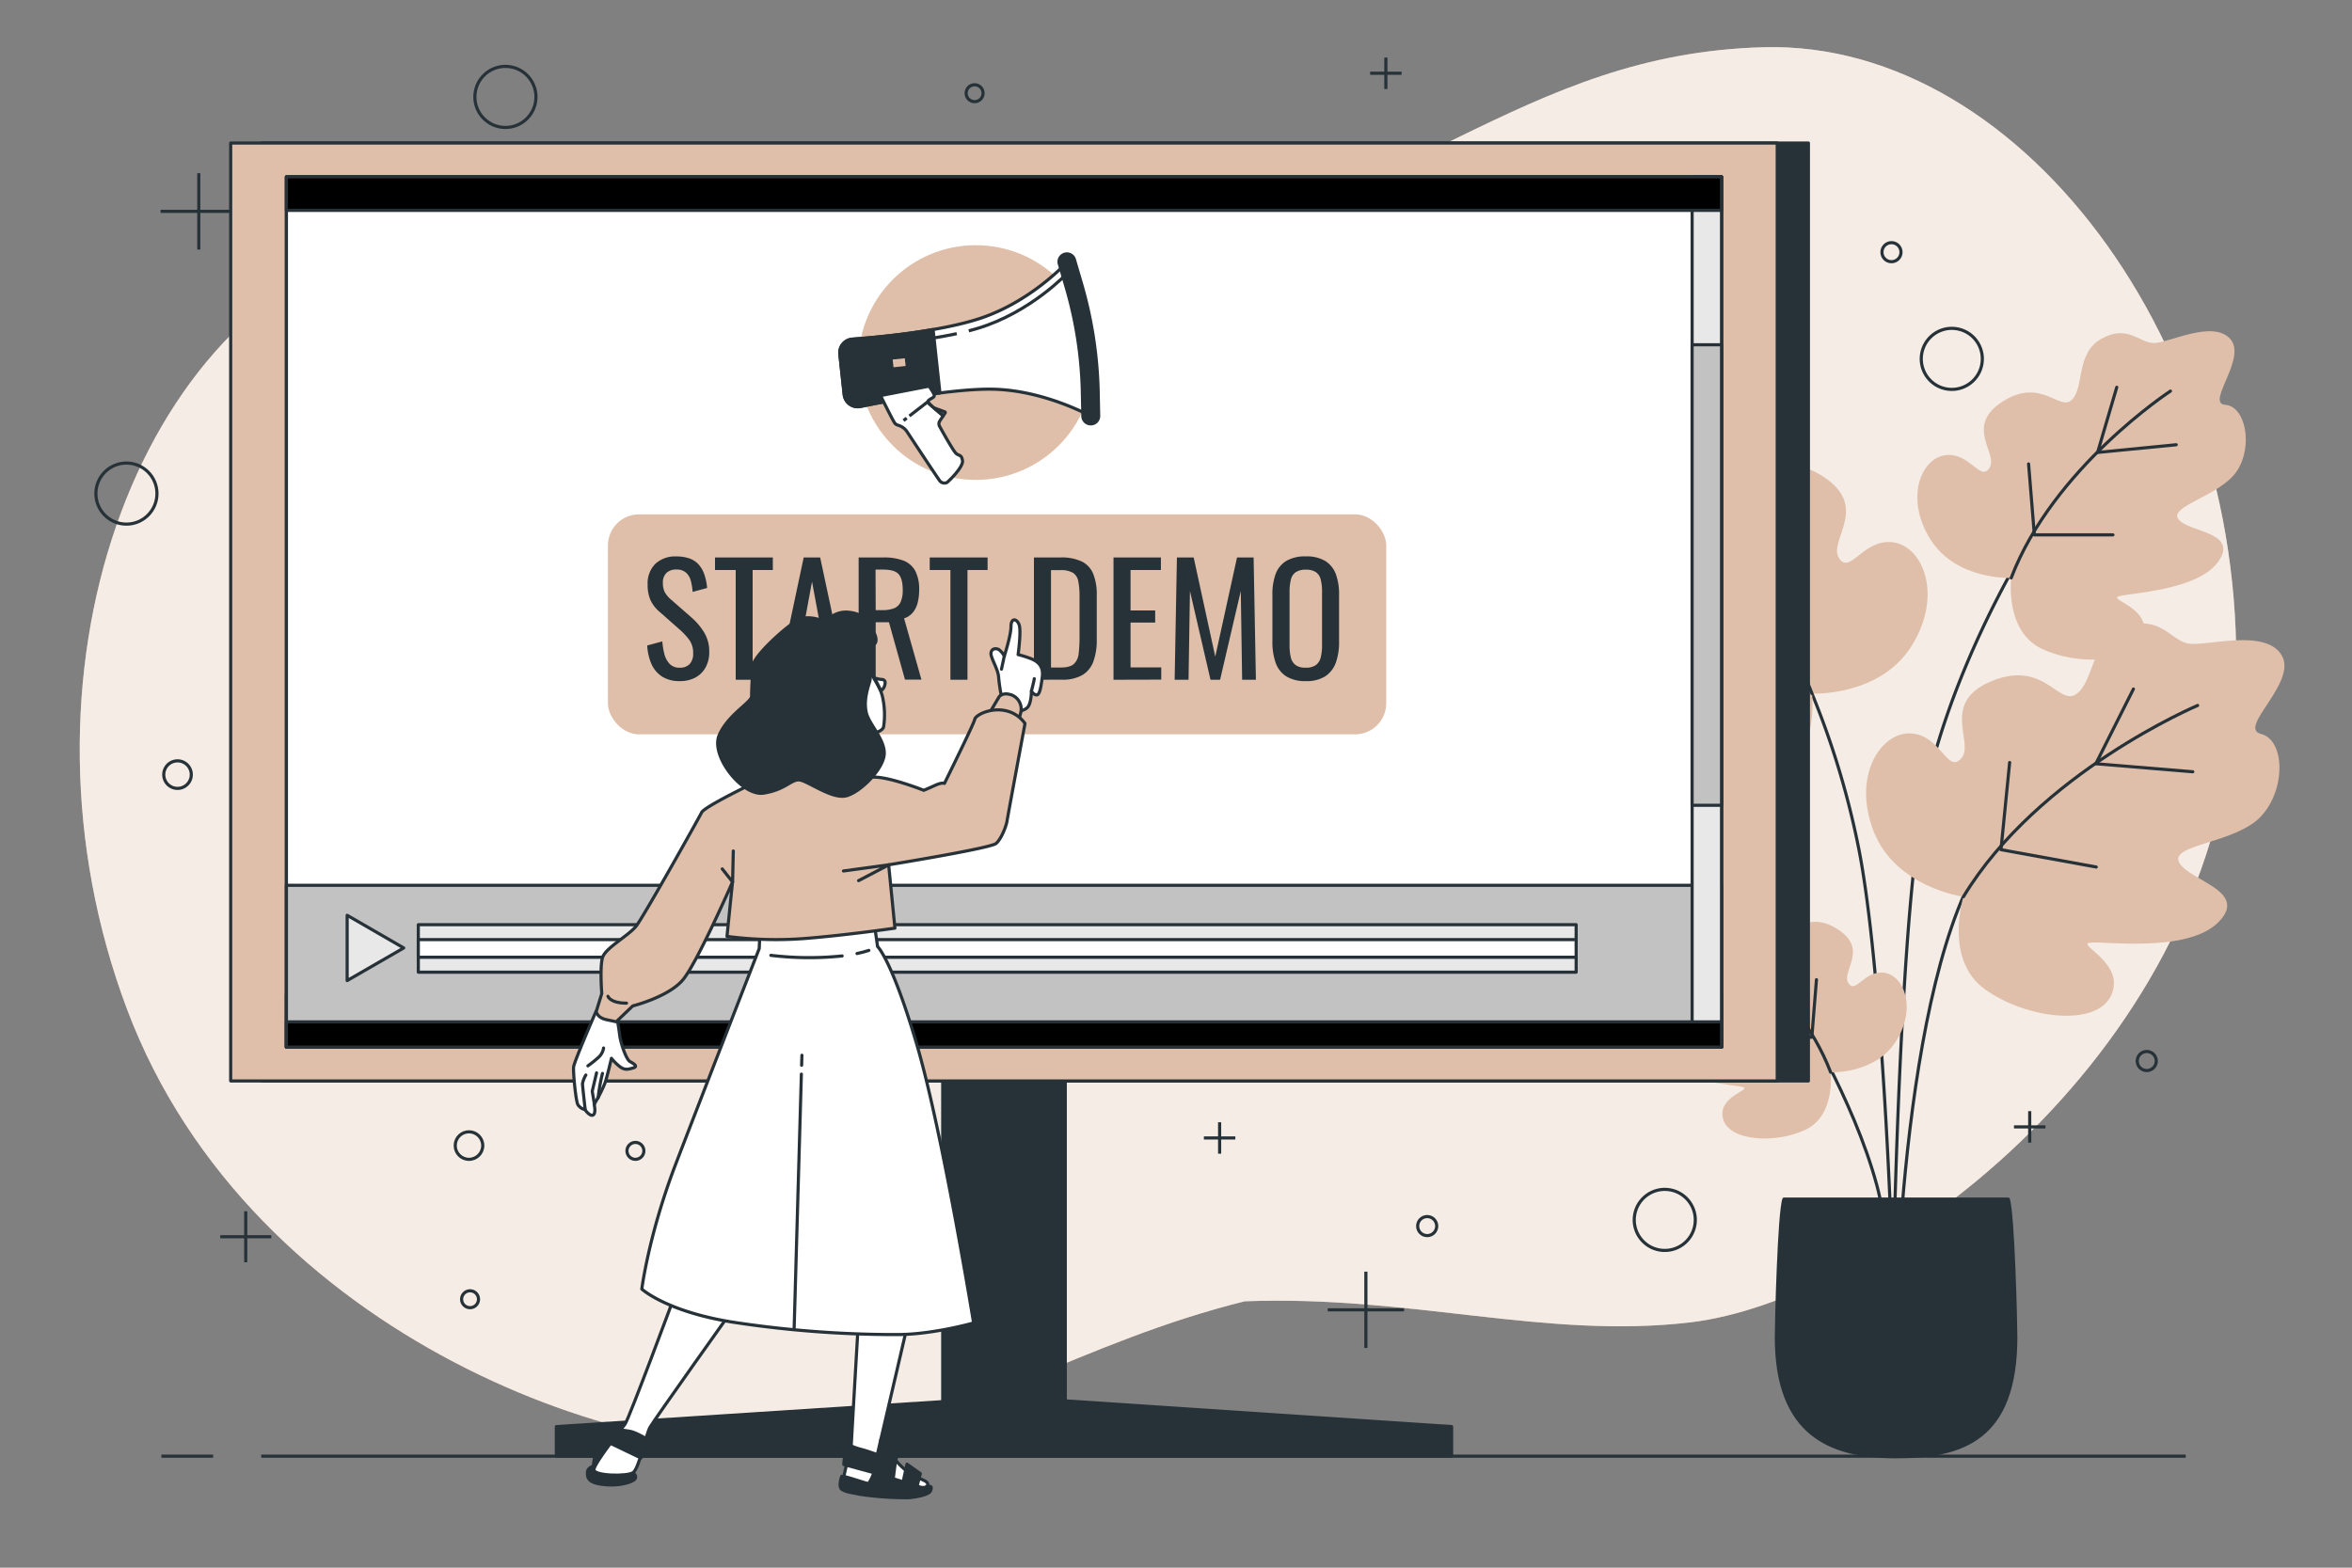 <svg xmlns="http://www.w3.org/2000/svg" viewBox="0 0 750 500"><rect x="0" y="0" width="750" height="500" fill="#808080" stroke="none"/><g id="freepik--background-simple--inject-846"><path d="M562.51,15.06C484.78,17.1,450.14,66.28,349.25,87c-102.73,8-150-29.63-225.17-10.1-80.9,21-123.27,139.5-83.57,245s164.4,148.34,221.92,138.85c46-7.58,82.88-32.9,134.47-45.71,53.17-2,95.81,12.15,142.09,6.72,57.92-6.8,165.42-82.33,173.49-194.61S646.15,12.88,562.51,15.06Z" style="fill:#DFBFA9"></path><path d="M562.51,15.06C484.78,17.1,450.14,66.28,349.25,87c-102.73,8-150-29.63-225.17-10.1-80.9,21-123.27,139.5-83.57,245s164.4,148.34,221.92,138.85c46-7.58,82.88-32.9,134.47-45.71,53.17-2,95.81,12.15,142.09,6.72,57.92-6.8,165.42-82.33,173.49-194.61S646.15,12.88,562.51,15.06Z" style="fill:#fff;opacity:0.7"></path></g><g id="freepik--Floor--inject-846"><line x1="83.31" y1="464.43" x2="696.98" y2="464.43" style="fill:none;stroke:#263238;stroke-miterlimit:10"></line><line x1="51.45" y1="464.43" x2="67.97" y2="464.43" style="fill:none;stroke:#263238;stroke-miterlimit:10"></line></g><g id="freepik--Plant--inject-846"><path d="M573,321.57s18,28.71,25.49,56.49c5.34,19.75,5.59,58.94,5.59,58.94s.36-116.28,27.12-161.31" style="fill:none;stroke:#263238;stroke-linecap:round;stroke-linejoin:round"></path><path d="M645.67,175s-25.91,41.62-33.13,85-8.92,150.79-8.92,150.79c-.43-22.51-3.83-104.92-11-140.6a267.1,267.1,0,0,0-20.38-61.59" style="fill:none;stroke:#263238;stroke-linecap:round;stroke-linejoin:round"></path><path d="M577.81,221.22s21.68,1,31.8-15.27,3.47-31.84-6.05-33-13.65,10.63-17.17,5,10.12-16.28-5.18-26.06-22.42,4.25-27.28-.76-1.35-18.11-11.45-23.86-14.82,1.41-20.41,1.65-23.2-9.25-30.23-1.8,9.79,25.47,1.89,26S482.63,169.07,489,179s27.07,13.91,23,19.11-23.75,4.88-15.71,16.51,35.31,12.4,39.23,13.78-12.56,4.41-9.78,15.3,25.46,12.24,40,5.24S577.81,221.22,577.81,221.22Z" style="fill:#DFBFA9"></path><path d="M515.24,147.8s46.06,30.11,62.57,73.42" style="fill:none;stroke:#263238;stroke-linecap:round;stroke-linejoin:round"></path><polyline points="512.98 168.89 543.86 171.9 536.33 146.3" style="fill:none;stroke:#263238;stroke-linecap:round;stroke-linejoin:round"></polyline><polyline points="537.83 204.29 568.71 204.29 570.97 176.42" style="fill:none;stroke:#263238;stroke-linecap:round;stroke-linejoin:round"></polyline><path d="M641.32,184.33s-17.6.82-25.82-12.4-2.81-25.84,4.91-26.77,11.08,8.64,14,4.05-8.22-13.21,4.2-21.15,18.2,3.45,22.14-.62,1.1-14.7,9.3-19.37,12,1.15,16.57,1.34S705.4,101.9,711.1,108s-7.94,20.68-1.53,21.11,9,12.94,3.81,21-22,11.29-18.71,15.51,19.28,4,12.76,13.41-28.66,10.07-31.85,11.18,10.2,3.58,7.94,12.42-20.66,9.94-32.5,4.26S641.32,184.33,641.32,184.33Z" style="fill:#DFBFA9"></path><path d="M692.11,124.73s-37.39,24.44-50.79,59.6" style="fill:none;stroke:#263238;stroke-linecap:round;stroke-linejoin:round"></path><polyline points="693.95 141.85 668.88 144.3 674.99 123.51" style="fill:none;stroke:#263238;stroke-linecap:round;stroke-linejoin:round"></polyline><polyline points="673.77 170.59 648.71 170.59 646.87 147.97" style="fill:none;stroke:#263238;stroke-linecap:round;stroke-linejoin:round"></polyline><path d="M583.74,342s14.28.66,20.94-10.06,2.29-21-4-21.71-9,7-11.31,3.28,6.67-10.72-3.41-17.16-14.77,2.8-18-.5-.9-11.93-7.55-15.71-9.76.92-13.44,1.08-15.28-6.09-19.9-1.18,6.44,16.77,1.24,17.12-7.31,10.5-3.09,17.06,17.83,9.16,15.18,12.59-15.65,3.21-10.35,10.87,23.25,8.17,25.83,9.08-8.27,2.9-6.44,10.07,16.77,8.06,26.37,3.45S583.74,342,583.74,342Z" style="fill:#DFBFA9"></path><path d="M542.53,293.61s30.33,19.83,41.21,48.35" style="fill:none;stroke:#263238;stroke-linecap:round;stroke-linejoin:round"></path><polyline points="541.04 307.5 561.38 309.48 556.42 292.62" style="fill:none;stroke:#263238;stroke-linecap:round;stroke-linejoin:round"></polyline><polyline points="557.41 330.81 577.75 330.81 579.23 312.46" style="fill:none;stroke:#263238;stroke-linecap:round;stroke-linejoin:round"></polyline><path d="M626.09,286s-21.52-2.89-28.57-20.72,2.29-31.94,11.86-31.36,11.52,12.9,16,8-7-17.83,9.76-24.71,21.3,8.19,27,4.13,4.57-17.58,15.54-21.43,14.33,4,19.79,5.28,24.48-5,30,3.63-14.18,23.32-6.51,25.25,8.08,17.67,0,26.32-29.12,8.85-26.08,14.68,22.49,9.06,12.5,19.07-37,5.88-41.06,6.53,11.57,6.58,6.88,16.8-27.23,7.49-40.32-2S626.09,286,626.09,286Z" style="fill:#DFBFA9"></path><path d="M700.78,225s-50.7,21.38-74.69,61" style="fill:none;stroke:#263238;stroke-linecap:round;stroke-linejoin:round"></path><polyline points="699.23 246.15 668.31 243.59 680.3 219.75" style="fill:none;stroke:#263238;stroke-linecap:round;stroke-linejoin:round"></polyline><polyline points="668.45 276.53 638.07 271 640.83 243.19" style="fill:none;stroke:#263238;stroke-linecap:round;stroke-linejoin:round"></polyline><path d="M568.86,382.44c-1.53,4.14-2.42,39.37-2.42,44,0,31,17.09,38.18,38.18,38.18s38.17-5.53,38.17-38.18c0-4.67-.88-39.9-2.42-44Z" style="fill:#263238;stroke:#263238;stroke-linecap:round;stroke-linejoin:round"></path></g><g id="freepik--Graphics--inject-846"><line x1="78.36" y1="386.32" x2="78.36" y2="402.59" style="fill:none;stroke:#263238;stroke-miterlimit:10"></line><line x1="86.5" y1="394.45" x2="70.23" y2="394.45" style="fill:none;stroke:#263238;stroke-miterlimit:10"></line><line x1="388.91" y1="357.93" x2="388.91" y2="367.96" style="fill:none;stroke:#263238;stroke-miterlimit:10"></line><line x1="393.92" y1="362.94" x2="383.89" y2="362.94" style="fill:none;stroke:#263238;stroke-miterlimit:10"></line><line x1="441.92" y1="18.35" x2="441.92" y2="28.38" style="fill:none;stroke:#263238;stroke-miterlimit:10"></line><line x1="446.94" y1="23.36" x2="436.91" y2="23.36" style="fill:none;stroke:#263238;stroke-miterlimit:10"></line><line x1="647.23" y1="354.39" x2="647.23" y2="364.43" style="fill:none;stroke:#263238;stroke-miterlimit:10"></line><line x1="652.25" y1="359.41" x2="642.21" y2="359.41" style="fill:none;stroke:#263238;stroke-miterlimit:10"></line><line x1="435.55" y1="405.58" x2="435.55" y2="429.93" style="fill:none;stroke:#263238;stroke-miterlimit:10"></line><line x1="447.73" y1="417.76" x2="423.38" y2="417.76" style="fill:none;stroke:#263238;stroke-miterlimit:10"></line><line x1="63.39" y1="55.24" x2="63.39" y2="79.59" style="fill:none;stroke:#263238;stroke-miterlimit:10"></line><line x1="75.56" y1="67.41" x2="51.21" y2="67.41" style="fill:none;stroke:#263238;stroke-miterlimit:10"></line><circle cx="149.55" cy="365.37" r="4.39" style="fill:none;stroke:#263238;stroke-miterlimit:10"></circle><path d="M61,247.06a4.39,4.39,0,1,1-4.39-4.39A4.39,4.39,0,0,1,61,247.06Z" style="fill:none;stroke:#263238;stroke-miterlimit:10"></path><circle cx="149.89" cy="414.38" r="2.7" style="fill:none;stroke:#263238;stroke-miterlimit:10"></circle><circle cx="202.62" cy="367.06" r="2.7" style="fill:none;stroke:#263238;stroke-miterlimit:10"></circle><circle cx="310.78" cy="29.73" r="2.7" style="fill:none;stroke:#263238;stroke-miterlimit:10"></circle><circle cx="455.1" cy="391.05" r="3.04" style="fill:none;stroke:#263238;stroke-miterlimit:10"></circle><circle cx="684.55" cy="338.4" r="3.04" style="fill:none;stroke:#263238;stroke-miterlimit:10"></circle><circle cx="603.15" cy="80.43" r="3.04" style="fill:none;stroke:#263238;stroke-miterlimit:10"></circle><circle cx="40.31" cy="157.43" r="9.74" transform="translate(-99.51 74.61) rotate(-45)" style="fill:none;stroke:#263238;stroke-miterlimit:10"></circle><circle cx="622.35" cy="114.44" r="9.74" transform="translate(368.55 694.1) rotate(-76.77)" style="fill:none;stroke:#263238;stroke-miterlimit:10"></circle><circle cx="530.83" cy="389.05" r="9.74" transform="translate(61.54 850.47) rotate(-80.75)" style="fill:none;stroke:#263238;stroke-miterlimit:10"></circle><circle cx="161.18" cy="30.91" r="9.74" transform="translate(94.06 180.68) rotate(-76.72)" style="fill:none;stroke:#263238;stroke-miterlimit:10"></circle></g><g id="freepik--Device--inject-846"><rect x="300.61" y="305.67" width="39.08" height="157.65" style="fill:#263238;stroke:#263238;stroke-linecap:round;stroke-linejoin:round"></rect><rect x="83.5" y="45.62" width="493.16" height="299.13" style="fill:#263238;stroke:#263238;stroke-linecap:round;stroke-linejoin:round"></rect><rect x="73.56" y="45.62" width="493.16" height="299.13" style="fill:#DFBFA9;stroke:#263238;stroke-linecap:round;stroke-linejoin:round"></rect><rect x="91.33" y="56.4" width="457.62" height="277.57" style="fill:#fff;stroke:#263238;stroke-linecap:round;stroke-linejoin:round"></rect><rect x="91.33" y="317.25" width="457.62" height="16.72" style="fill:#fff;stroke:#263238;stroke-linecap:round;stroke-linejoin:round"></rect><polygon points="322.28 445.64 177.4 455 177.4 464.43 462.89 464.43 462.89 455 322.28 445.64" style="fill:#263238;stroke:#263238;stroke-linecap:round;stroke-linejoin:round"></polygon><rect x="91.33" y="56.4" width="457.62" height="277.57" style="fill:#fff;stroke:#263238;stroke-linecap:round;stroke-linejoin:round"></rect><rect x="91.33" y="282.35" width="457.62" height="51.62" style="fill:#c2c2c2;stroke:#263238;stroke-linecap:round;stroke-linejoin:round"></rect><rect x="133.39" y="294.92" width="369.21" height="15.15" style="fill:#e8e8e8;stroke:#263238;stroke-linecap:round;stroke-linejoin:round"></rect><rect x="133.39" y="299.68" width="369.21" height="5.63" style="fill:#fff;stroke:#263238;stroke-linecap:round;stroke-linejoin:round"></rect><polygon points="128.74 302.34 110.7 291.92 110.7 312.75 128.74 302.34" style="fill:#e8e8e8;stroke:#263238;stroke-linecap:round;stroke-linejoin:round"></polygon><rect x="539.58" y="56.4" width="9.38" height="277.57" style="fill:#e8e8e8;stroke:#263238;stroke-linecap:round;stroke-linejoin:round"></rect><rect x="539.58" y="109.96" width="9.38" height="146.88" style="fill:#c2c2c2;stroke:#263238;stroke-linecap:round;stroke-linejoin:round"></rect><rect x="91.33" y="56.4" width="457.62" height="10.69" style="stroke:#263238;stroke-linecap:round;stroke-linejoin:round"></rect><rect x="91.33" y="325.92" width="457.62" height="8.05" style="stroke:#263238;stroke-linecap:round;stroke-linejoin:round"></rect></g><g id="freepik--Button--inject-846"><rect x="193.85" y="164.05" width="248.19" height="70.16" rx="9.92" style="fill:#DFBFA9"></rect><path d="M216.74,217.23a10.16,10.16,0,0,1-5.61-1.44,9.16,9.16,0,0,1-3.39-4,16.62,16.62,0,0,1-1.35-5.92l4.81-1.3a22.45,22.45,0,0,0,.65,4,7.2,7.2,0,0,0,1.67,3.16,4.19,4.19,0,0,0,3.22,1.22,4.12,4.12,0,0,0,3.2-1.18,4.78,4.78,0,0,0,1.09-3.39,7,7,0,0,0-1.21-4.26,21.91,21.91,0,0,0-3-3.25l-6.55-5.78a11,11,0,0,1-2.84-3.68,11.85,11.85,0,0,1-.91-4.94,8.76,8.76,0,0,1,2.45-6.64,9.27,9.27,0,0,1,6.69-2.36,12.59,12.59,0,0,1,4.07.6,7.21,7.21,0,0,1,2.94,1.85,9.18,9.18,0,0,1,1.88,3.16,18,18,0,0,1,.94,4.45l-4.63,1.25a18.47,18.47,0,0,0-.57-3.53,5.24,5.24,0,0,0-1.52-2.6,4.45,4.45,0,0,0-3.11-1,4.38,4.38,0,0,0-3.15,1.08,4.24,4.24,0,0,0-1.13,3.2,6.35,6.35,0,0,0,.6,2.94,8.54,8.54,0,0,0,2,2.36l6.6,5.78a20.68,20.68,0,0,1,3.9,4.6,11.64,11.64,0,0,1,1.68,6.33,9.87,9.87,0,0,1-1.2,5,8.07,8.07,0,0,1-3.3,3.2A10.19,10.19,0,0,1,216.74,217.23Z" style="fill:#263238"></path><path d="M234.6,216.8v-35H228v-4h18.44v4H240v35Z" style="fill:#263238"></path><path d="M248,216.8l8.28-39h5.25l8.33,39H264.7L262.92,207h-8l-1.88,9.83Zm7.7-13.73h6.5l-3.27-17.57Z" style="fill:#263238"></path><path d="M273.8,216.8v-39h7.85a17.29,17.29,0,0,1,6.45,1,7.23,7.23,0,0,1,3.78,3.32,12.69,12.69,0,0,1,1.22,6,16.33,16.33,0,0,1-.48,4.11,7.86,7.86,0,0,1-1.54,3.13,5.92,5.92,0,0,1-2.79,1.86l5.54,19.55h-5.25l-5.11-18.3h-4.23v18.3Zm5.44-22.2h2.07a10.11,10.11,0,0,0,3.75-.58,3.83,3.83,0,0,0,2.12-2,9.13,9.13,0,0,0,.68-3.9q0-3.42-1.26-4.94t-5-1.51h-2.41Z" style="fill:#263238"></path><path d="M303.07,216.8v-35h-6.6v-4h18.45v4h-6.41v35Z" style="fill:#263238"></path><path d="M329.7,216.8v-39h8.47a14.92,14.92,0,0,1,6.86,1.32,7.57,7.57,0,0,1,3.61,4,17.38,17.38,0,0,1,1.09,6.6V204a19.49,19.49,0,0,1-1.09,7,8.33,8.33,0,0,1-3.51,4.31,12.56,12.56,0,0,1-6.53,1.47Zm5.44-3.9h3.08c2,0,3.4-.39,4.24-1.16a5.23,5.23,0,0,0,1.51-3.37,45.09,45.09,0,0,0,.27-5.34V190.36a25,25,0,0,0-.39-4.91,4.08,4.08,0,0,0-1.68-2.74,7.51,7.51,0,0,0-4.09-.87h-2.94Z" style="fill:#263238"></path><path d="M355.07,216.8v-39h15.12v4h-9.68v12.9h7.85v3.86h-7.85v14.3h9.78v3.9Z" style="fill:#263238"></path><path d="M374.57,216.8l.72-39h5.35l6.88,31.63,6.94-31.63h5.29l.73,39h-4.39l-.43-28.31-6.6,28.31H386l-6.55-28.31L379,216.8Z" style="fill:#263238"></path><path d="M416.41,217.23a11.34,11.34,0,0,1-6.3-1.54,8.4,8.4,0,0,1-3.37-4.41,20,20,0,0,1-1-6.71V189.78a19,19,0,0,1,1-6.62,8.24,8.24,0,0,1,3.37-4.23,11.7,11.7,0,0,1,6.28-1.47,11.48,11.48,0,0,1,6.26,1.49,8.46,8.46,0,0,1,3.35,4.24,18.73,18.73,0,0,1,1,6.59v14.83a19.4,19.4,0,0,1-1,6.65,8.85,8.85,0,0,1-3.35,4.41A11,11,0,0,1,416.41,217.23Zm0-4.29a5.11,5.11,0,0,0,3.28-.89,4.37,4.37,0,0,0,1.49-2.5,16.15,16.15,0,0,0,.39-3.78V188.68a15.53,15.53,0,0,0-.39-3.73,4.14,4.14,0,0,0-1.49-2.41,5.38,5.38,0,0,0-3.28-.84,5.45,5.45,0,0,0-3.29.84A4,4,0,0,0,411.6,185a15.53,15.53,0,0,0-.39,3.73v17.09a16.15,16.15,0,0,0,.39,3.78,4.26,4.26,0,0,0,1.52,2.5A5.18,5.18,0,0,0,416.41,212.94Z" style="fill:#263238"></path></g><g id="freepik--Icon--inject-846"><circle cx="311.15" cy="115.63" r="37.43" style="fill:#DFBFA9"></circle><path d="M267.81,113l1.38,12.85a4.35,4.35,0,0,0,5.2,3.8c9.14-1.87,29.56-5.72,42.05-5.52,16.47.27,31.36,8.59,31.36,8.59l-.15-7.5A131.17,131.17,0,0,0,342.38,91l-2.16-7.36s-11.54,12.79-28.36,18.13c-12.66,4-31.5,5.78-40,6.4A4.35,4.35,0,0,0,267.81,113Z" style="fill:#fff;stroke:#263238;stroke-linecap:round;stroke-linejoin:round"></path><path d="M340.49,87.44l-.1-.38s-11.74,12.6-28.65,17.67c-.91.28-1.85.54-2.82.79" style="fill:none;stroke:#263238;stroke-miterlimit:10"></path><path d="M305.09,106.42c-2.86.62-5.87,1.15-8.88,1.61" style="fill:none;stroke:#263238;stroke-miterlimit:10"></path><path d="M348.07,135.18h-.22a2.5,2.5,0,0,1-2.55-2.45l-.16-7.5A128.37,128.37,0,0,0,340,91.69l-2.16-7.36a2.51,2.51,0,1,1,4.81-1.41l2.16,7.36a133.27,133.27,0,0,1,5.38,34.86l.15,7.5A2.51,2.51,0,0,1,348.07,135.18Z" style="fill:#263238;stroke:#263238;stroke-linecap:round;stroke-linejoin:round"></path><path d="M297.54,105.1c-9.9,1.74-20.07,2.65-25.72,3.06a4.35,4.35,0,0,0-4,4.81l1.38,12.85a4.35,4.35,0,0,0,5.2,3.8c5.65-1.15,15.6-3.07,25.32-4.31Z" style="fill:#263238;stroke:#263238;stroke-linecap:round;stroke-linejoin:round"></path><path d="M280.78,126.17s4,8.13,4.62,8.88a2.51,2.51,0,0,0,1.13.62,5,5,0,0,1,2.69,2c2.86,4.33,10.16,15.39,10.53,15.78a1.91,1.91,0,0,0,2.22.44c.63-.47,5.3-5,4.95-7s-1-1.39-2-2.23c-.84-.68-4.08-6.47-5.31-8.7a1.65,1.65,0,0,1,.07-1.7l1.09-1.66s-4.76-3.84-4.84-4.51,1.92-1.16,2-1.84-1.69-3.08-1.69-3.08Z" style="fill:#fff;stroke:#263238;stroke-linecap:round;stroke-linejoin:round"></path><path d="M297.8,130.08l3.49,1.28a.23.23,0,0,1,.11.34l-.63.88Z" style="fill:#DFBFA9;stroke:#263238;stroke-miterlimit:10"></path><line x1="289.12" y1="133.35" x2="288.11" y2="134.13" style="fill:none;stroke:#263238;stroke-miterlimit:10"></line><line x1="295.93" y1="128.07" x2="289.99" y2="132.67" style="fill:none;stroke:#263238;stroke-miterlimit:10"></line><rect x="284.78" y="114.44" width="3.89" height="2.48" transform="translate(-10.72 31.3) rotate(-6.13)" style="fill:#DFBFA9"></rect></g><g id="freepik--Character--inject-846"><path d="M273.75,421s-2.33,39.61-2.33,40.23-2.93,10.47-2.51,11.93,3.76,1.88,6.06,2.09,7.12.84,9,.84,8.58-.42,9.83-.84,2.93-1.67,1.47-2.72-5-1.46-9.21-6.27-5.23-6.91-5.23-6.91l8.82-37.93Z" style="fill:#fff;stroke:#263238;stroke-linecap:round;stroke-linejoin:round"></path><path d="M271.42,461.18a23.8,23.8,0,0,0,3.26,1.11c1.65.41,5.08,1.65,5.08,1.65l1.07-4.64,5.24,4.91a15.33,15.33,0,0,0-.69,3.16c-.27,2.05-.55,4.25-.55,4.25l3.16,1,1.23-5.63,4.25,3-1,3.84a3.09,3.09,0,0,0,2.88.41c1.79-.54,1.79.14,1.38,1.24s-3.85,1.92-6.86,2.19A98.16,98.16,0,0,1,274,476.56c-2.46-.55-4.25-.69-5.48-1.51s-.28-3.57-.14-4.12,7.68,2.2,8.37,2.2,1.92-3.43,1.92-3.43l-9.6-2.61S269.25,461.45,271.42,461.18Z" style="fill:#263238;stroke:#263238;stroke-linecap:round;stroke-linejoin:round"></path><path d="M195.31,459.66a12.15,12.15,0,0,0-4.31,2.46c-2,1.81-1.88,7.73-1.88,7.73Z" style="fill:#263238;stroke:#263238;stroke-linecap:round;stroke-linejoin:round"></path><path d="M201.84,469.71a62.88,62.88,0,0,0-8-2,39.24,39.24,0,0,0-4.88,0s-1.62.55-1.62,1.81-.28,3.08,4.05,3.8,8.41,0,10.4-1.09S201.84,469.71,201.84,469.71Z" style="fill:#263238;stroke:#263238;stroke-linecap:round;stroke-linejoin:round"></path><path d="M215,413.63s-14.44,38.92-15.69,40.59-9.72,12.36-9.93,14.46,10.62,2.29,12.5,1,4.12-12.14,5.38-14.44,27.19-38.71,27.19-38.71Z" style="fill:#fff;stroke:#263238;stroke-linecap:round;stroke-linejoin:round"></path><path d="M206.72,459.23s-3.79-2.35-5.78-2.71-4-.54-4-.54l-2.71,4.15L204.37,465A41,41,0,0,0,206.72,459.23Z" style="fill:#263238;stroke:#263238;stroke-linecap:round;stroke-linejoin:round"></path><path d="M242.4,295.72l-.3,6.81s-17.95,46.1-26.61,68.69-10.83,39.91-10.83,39.91,7.73,7.12,28.77,10.52a342.54,342.54,0,0,0,52.6,4c11.45,0,24.44-3.71,24.44-3.71s-9.9-60.64-17.94-88.18-12.69-31.87-12.69-31.87l-1.24-8.66Z" style="fill:#fff;stroke:#263238;stroke-linecap:round;stroke-linejoin:round"></path><line x1="255.54" y1="342.58" x2="253.23" y2="423.82" style="fill:none;stroke:#263238;stroke-linecap:round;stroke-linejoin:round"></line><line x1="255.71" y1="336.56" x2="255.62" y2="339.76" style="fill:none;stroke:#263238;stroke-linecap:round;stroke-linejoin:round"></line><path d="M273.28,304.12c1.29-.27,2.56-.59,3.78-1" style="fill:none;stroke:#263238;stroke-linecap:round;stroke-linejoin:round"></path><path d="M245.81,304.7a102.56,102.56,0,0,0,22.73.19" style="fill:none;stroke:#263238;stroke-linecap:round;stroke-linejoin:round"></path><path d="M319.5,222.83a53.52,53.52,0,0,1-1.06-6.82c-.15-2.73-2.73-6.37-2.42-7.88s1.81-1.36,2.57-.91a7.31,7.31,0,0,1,1.67,2s2.12-6.52,2.12-9.39,1.82-2.58,2.58-.61-.31,9.55-.31,9.55a38.1,38.1,0,0,1,4.25,1.36c1.36.6,3.94,1.82,3.48,5.61s-.91,5.9-1.82,5.9-1.66-1.21-1.66-1.21,0,4.09-1.37,5.31-4.09,1.36-4.09,1.36S323.74,224,319.5,222.83Z" style="fill:#fff;stroke:#263238;stroke-linecap:round;stroke-linejoin:round"></path><path d="M328.9,220.4s.91-3.48.91-3.94" style="fill:none;stroke:#263238;stroke-linecap:round;stroke-linejoin:round"></path><line x1="320.26" y1="209.19" x2="319.35" y2="213.43" style="fill:none;stroke:#263238;stroke-linecap:round;stroke-linejoin:round"></line><path d="M315.73,227.07l2.86-4.83s1.1-1.54,3.73-.66l.08,0a4.82,4.82,0,0,1,3.07,5.81l-.73,2.73S319,226.85,315.73,227.07Z" style="fill:#DFBFA9;stroke:#263238;stroke-linecap:round;stroke-linejoin:round"></path><path d="M196.6,323.91s.69,3.62,1,6.21,2.07,7.75,3.27,8.44,2.76,1.56,1,2.07-2.76.69-4.31-.51a15.69,15.69,0,0,1-2.59-2.59s-1.2,5.34-2.07,7.93a43.11,43.11,0,0,1-3.44,6.72s.69,2.93-.35,3.45-2.58-1.73-2.58-1.73a3.73,3.73,0,0,1-2.24-1.55c-.69-1.2-1.56-10.34-1.38-12.06s7.14-17.7,7.14-17.7Z" style="fill:#fff;stroke:#263238;stroke-linecap:round;stroke-linejoin:round"></path><path d="M186.81,342.87a8.79,8.79,0,0,0-1.07,2.76c0,.69.87,8.27.87,8.27" style="fill:none;stroke:#263238;stroke-linecap:round;stroke-linejoin:round"></path><polyline points="189.54 352.18 188.85 348.04 190.23 342.18" style="fill:none;stroke:#263238;stroke-linecap:round;stroke-linejoin:round"></polyline><path d="M190.74,350.11a55.87,55.87,0,0,1,1.38-7.75" style="fill:none;stroke:#263238;stroke-linecap:round;stroke-linejoin:round"></path><path d="M192.47,334.25a5.14,5.14,0,0,1-1.38,2.76,37.34,37.34,0,0,1-3.62,2.93" style="fill:none;stroke:#263238;stroke-linecap:round;stroke-linejoin:round"></path><path d="M238.66,250.56s-14.06,6.81-14.93,8.57-18.45,33.15-20.86,36.23-9.89,7-10.76,10.1-.22,11.42-.22,11.42l-1.76,5.71s.22,2,3.29,2.63l3.08.66,5.27-5.05s11.42-2.85,16-8.34,15.81-31.18,15.81-31.18l-1.76,17.34a120,120,0,0,0,25,.66c13.62-1.1,28.55-3.29,28.55-3.29l-2-20.2s32.5-5.27,34.26-6.81,3.29-5.71,3.51-7.25,5.71-31,5.71-31a10.12,10.12,0,0,0-6.58-4.17c-4.62-.88-9.23,1.53-9.45,2.85s-9.66,20.42-9.66,20.42-.66-.44-3.07.66-3.52,1.54-3.52,1.54-11.63-4.61-16.47-4.17-9.44,1.1-9.44,1.1-8.56-4-14.93-2.2S238.66,250.56,238.66,250.56Z" style="fill:#DFBFA9;stroke:#263238;stroke-linecap:round;stroke-linejoin:round"></path><polyline points="268.96 277.79 283.45 275.82 273.79 280.87" style="fill:none;stroke:#263238;stroke-linecap:round;stroke-linejoin:round"></polyline><polyline points="233.83 271.42 233.61 281.31 230.31 277.13" style="fill:none;stroke:#263238;stroke-linecap:round;stroke-linejoin:round"></polyline><path d="M193.86,317.76s.66,2.19,5.93,2.19" style="fill:none;stroke:#263238;stroke-linecap:round;stroke-linejoin:round"></path><path d="M275.63,209.18a29.08,29.08,0,0,1,2.11,5.07c.64,2.33,3.18,4.87,3.81,8.67a25.71,25.71,0,0,1,.21,8.89c-.42,1.69-3.81,2.11-3.81,2.11a8.94,8.94,0,0,1-5.71-8C271.82,219.54,275.63,209.18,275.63,209.18Z" style="fill:#fff;stroke:#263238;stroke-linecap:round;stroke-linejoin:round"></path><path d="M278.81,216.18a8.89,8.89,0,0,0,2,.49c.62,0,1.74.13,1.37,1.62a3.11,3.11,0,0,1-1.24,2Z" style="fill:#fff;stroke:#263238;stroke-linecap:round;stroke-linejoin:round"></path><path d="M263.36,198.39s-5.29-2.54-8.88-.64-14.17,11.43-14.38,14.6-.43,7.82-.43,9.73-7.61,5.92-10.36,12.48,7.4,19.45,14.17,18.4,8.67-4.23,11.21-4.23,10.57,6.34,15.23,5.07,11.84-8.67,12.05-13.32-4.86-9.52-5.71-13.12.21-7.19,1.06-9.94S276.26,206,276.26,206s4.66.64,2.54-4-4-6.34-8.46-6.76A8.09,8.09,0,0,0,263.36,198.39Z" style="fill:#263238;stroke:#263238;stroke-linecap:round;stroke-linejoin:round"></path></g></svg>
